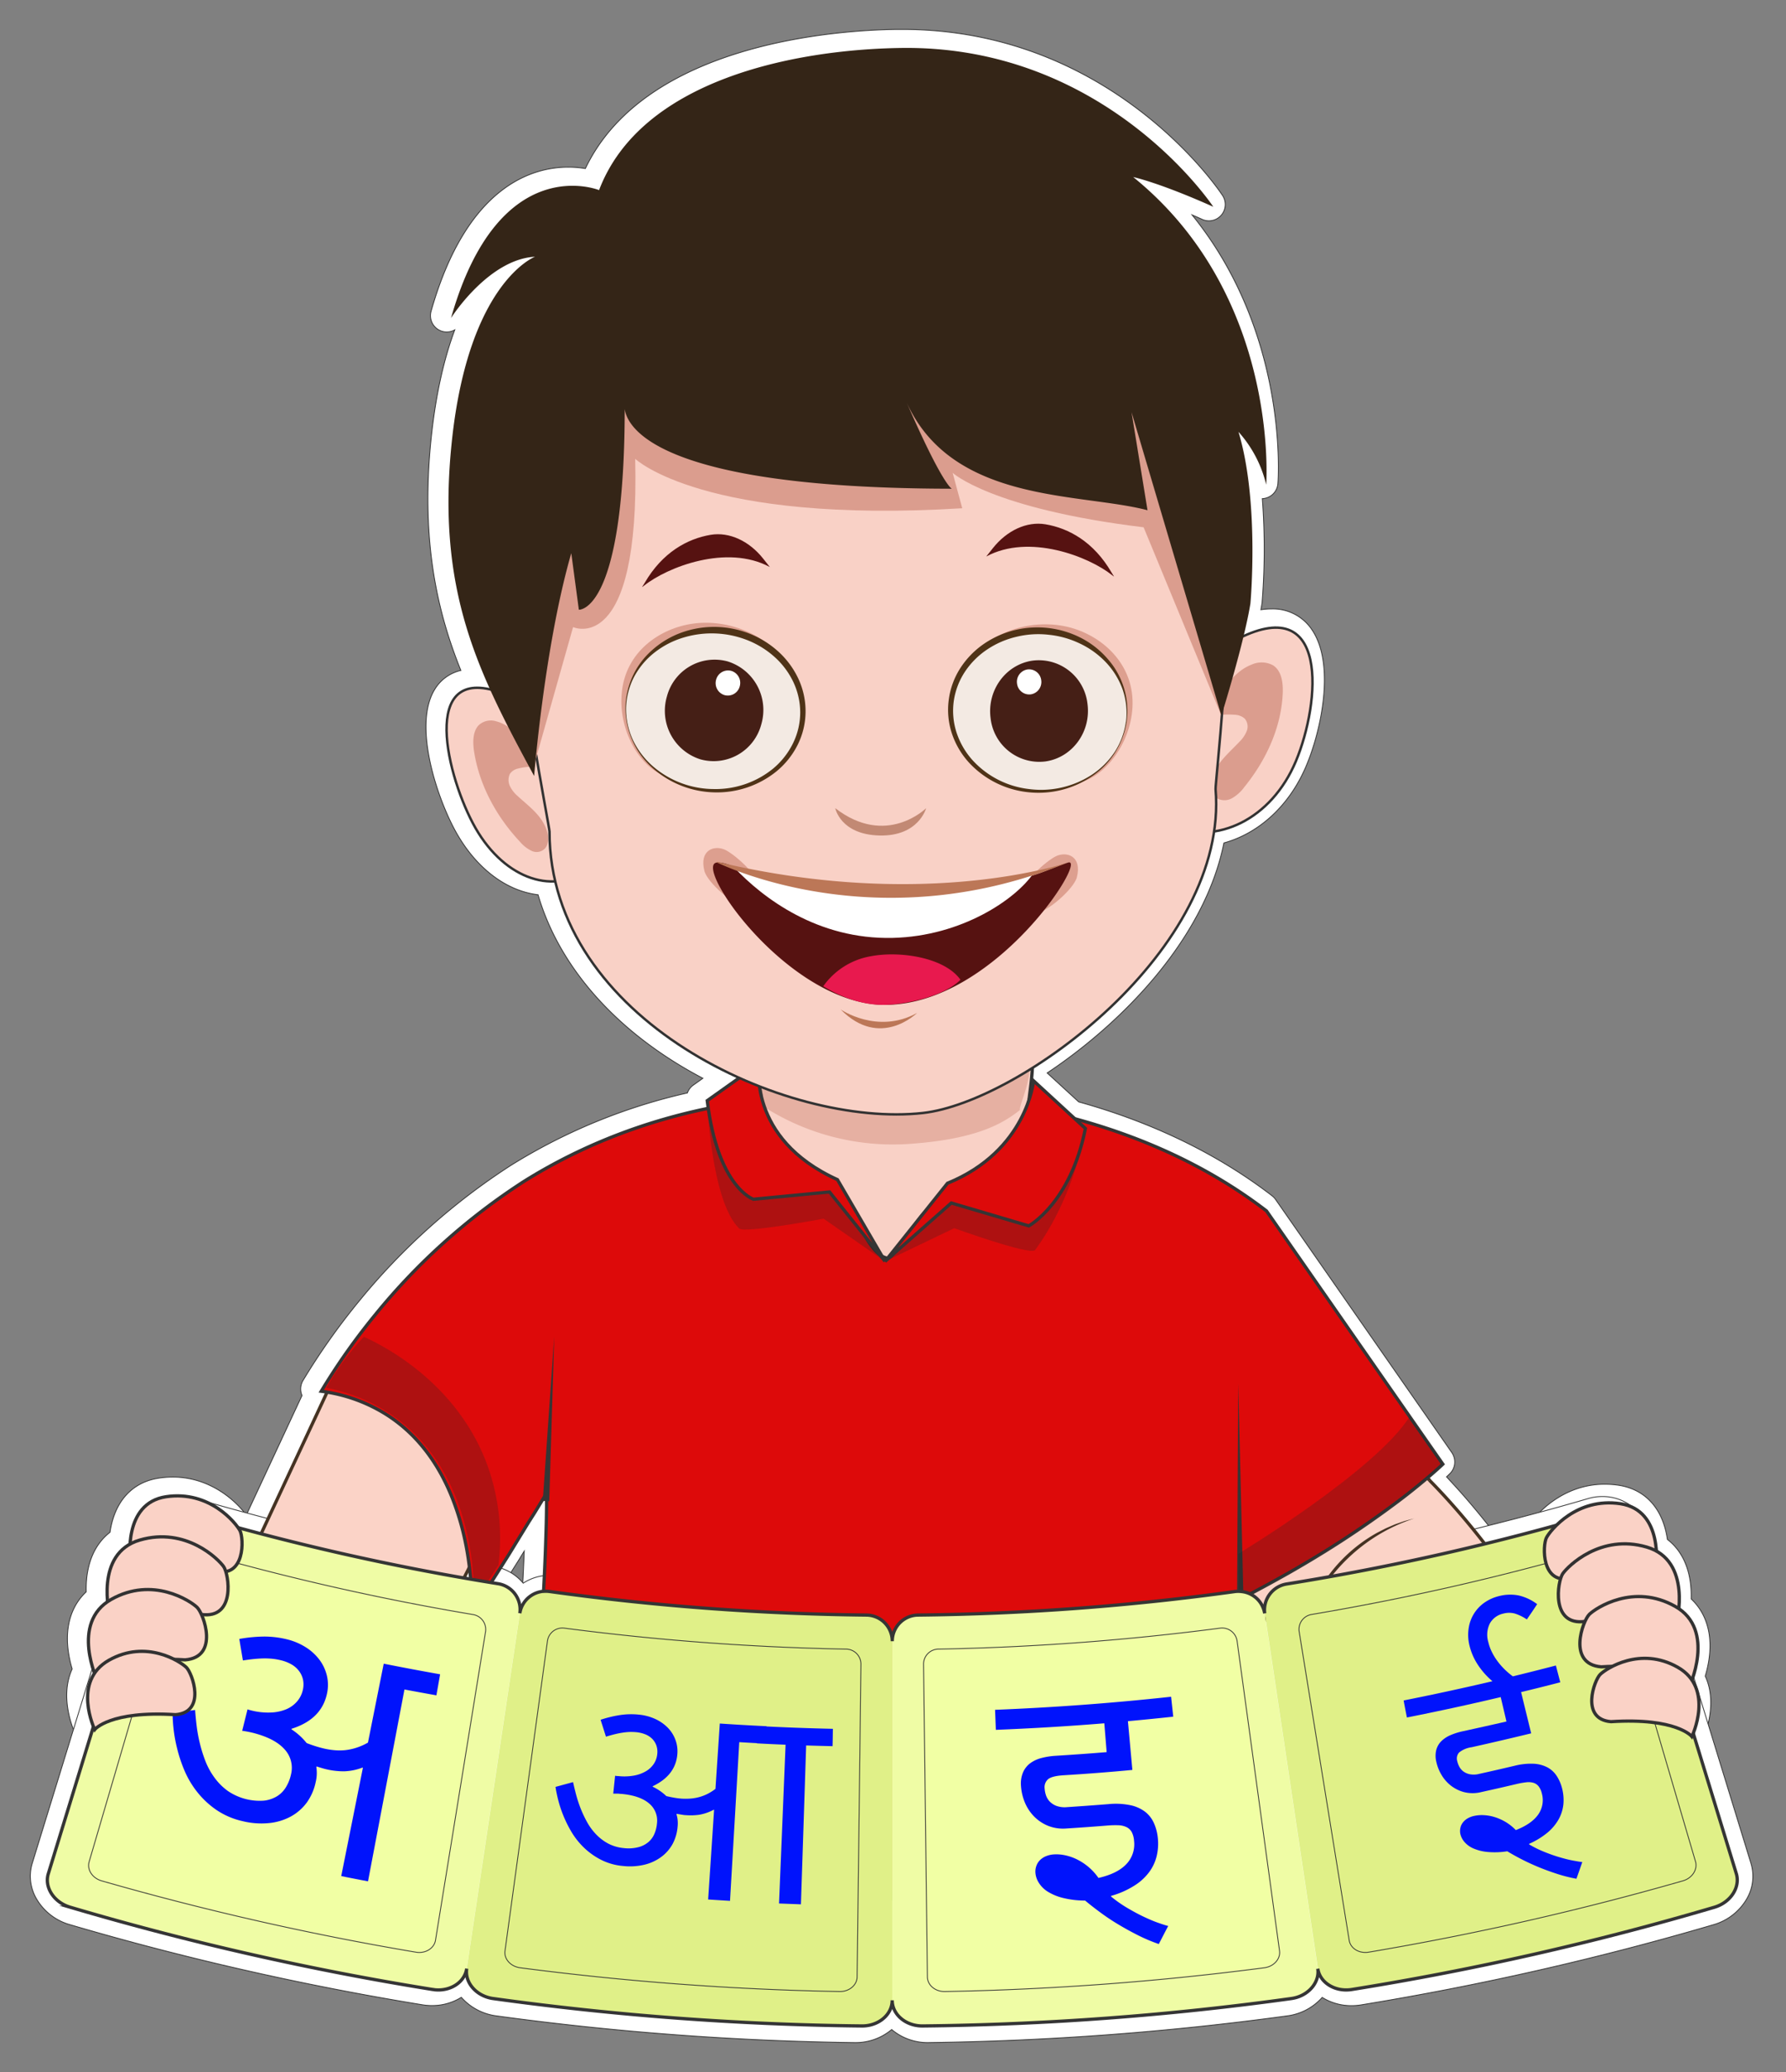 <svg id="Layer_1" data-name="Layer 1" xmlns="http://www.w3.org/2000/svg" width="546.89" height="634.21" viewBox="0 0 546.89 634.21">
  <rect x="0" y="0" width="546.89" height="634.21" fill="#808080" stroke="none"/>
  <defs>
    <style>
      .cls-1 {
        fill: #fff;
      }

      .cls-2, .cls-24, .cls-27 {
        fill: none;
      }

      .cls-10, .cls-2, .cls-26, .cls-8 {
        stroke: #323232;
      }

      .cls-10, .cls-2, .cls-24, .cls-26, .cls-3, .cls-5, .cls-8 {
        stroke-miterlimit: 10;
      }

      .cls-2 {
        stroke-width: 0.25px;
      }

      .cls-3 {
        fill: #fbd3c7;
        stroke: #453323;
      }

      .cls-4 {
        fill: #453323;
      }

      .cls-5 {
        fill: #dd0a0a;
      }

      .cls-24, .cls-5 {
        stroke: #353535;
      }

      .cls-6 {
        fill: #353535;
      }

      .cls-7 {
        fill: #0a2c2d;
        opacity: 0.22;
      }

      .cls-10, .cls-8 {
        fill: #f9d1c6;
      }

      .cls-11, .cls-9 {
        fill: #db9d8e;
      }

      .cls-9 {
        opacity: 0.63;
      }

      .cls-10 {
        stroke-width: 0.75px;
      }

      .cls-12 {
        fill: #342517;
      }

      .cls-13 {
        fill: #561211;
      }

      .cls-14 {
        fill: #c28974;
      }

      .cls-15 {
        fill: #dd9f8f;
      }

      .cls-16 {
        fill: #f3eae3;
      }

      .cls-17 {
        fill: #4f3317;
      }

      .cls-18 {
        fill: #451f16;
      }

      .cls-19 {
        fill: #e8194e;
      }

      .cls-20 {
        fill: #bc7757;
      }

      .cls-21 {
        fill: #effca5;
      }

      .cls-22 {
        fill: #f1ffa4;
      }

      .cls-23 {
        fill: #e0f088;
      }

      .cls-25 {
        fill: #0013fc;
      }

      .cls-26 {
        fill: #fad2c6;
      }

      .cls-28 {
        fill: #fcc7a3;
      }
    </style>
  </defs>
  <g>
    <g>
      <g>
        <g>
          <path class="cls-1" d="M279.78,590.72a12.85,12.85,0,0,1-7.91-2.72,12.85,12.85,0,0,1-7.91,2.72h-96A12.88,12.88,0,0,1,160,588a12.75,12.75,0,0,1-7,2.69h-.35a5,5,0,0,1-3.76-1.7,5,5,0,0,1-1.14-4.28c2.85-14.25,5.31-29.25,7.28-44.58,3.48-27,4.91-50.29,5.49-65.39l-1.75,2.87-6,9.49-5.53,8.74a5,5,0,0,1-8.1.48l-9,17.7a224.56,224.56,0,0,1-14.41,43.75,5,5,0,0,1-4.58,3H51.32A5,5,0,0,1,46.38,555c4.09-26.39,10-48.83,17.63-66.69a4.32,4.32,0,0,1,.26-.68l.54-1.17c.92-2.08,1.87-4.12,2.83-6.05l24.84-53.29a5,5,0,0,1,.3-4.58,203.9,203.9,0,0,1,17.06-24.15,199.35,199.35,0,0,1,46.64-41.73,175.35,175.35,0,0,1,54-22.14,5,5,0,0,1,1.81-2.4l2.94-2.09c-25.85-13.58-43.88-33.6-50.47-56.17-10.1-1.22-19.55-8.6-25.72-20.27-5.71-10.8-12.39-31.87-6-42.46a12.68,12.68,0,0,1,8.08-5.93c-6.91-17.13-12.46-39.13-9.07-71.32,1.46-13.84,4.09-24.59,7.2-32.91a5.13,5.13,0,0,1-2.48.65,4.93,4.93,0,0,1-2-.44A5,5,0,0,1,132,95.26c10.91-38.37,31-44.1,42-44.1a31.58,31.58,0,0,1,5.24.43C197.66,13.09,256.52,9.22,274.62,9l1.68,0C340,9,373,57.75,374.35,59.82a5,5,0,0,1-6.21,7.33c-1.07-.48-2.11-.94-3.11-1.37,29.35,36.18,26.44,80.1,26.28,82.23a5,5,0,0,1-4.55,4.6l-.22,0a207.79,207.79,0,0,1-.07,31.82c0,.11,0,.22-.05.33-.09.59-.2,1.21-.32,1.86a21.25,21.25,0,0,1,3.23-.25,14.35,14.35,0,0,1,12.51,6.54c7,10.54,2.77,30.48-1.78,41.31C395,246.39,385.66,255,374.77,258c-5.9,29.32-31,55-54.12,70.4l9.66,8.86c22.62,6.28,42.54,15.95,59.21,28.74a5.31,5.31,0,0,1,1.06,1.11l43.73,62.77.11.16,10.14,14.55a5.15,5.15,0,0,1,.53,1,5,5,0,0,1-1.15,5.47s-.37.36-1,.95c2,2.16,4.11,4.45,6.18,6.86,13.72,15.87,27.51,36.36,41,60.91l21.75,39.46a5,5,0,0,1-1.53,6.51L490,579.83a5,5,0,0,1-2.86.9h-18a5,5,0,0,1-2.85-.89c-20.16-14-57.45-42.78-81.48-79.55l-1.74-1.54-1.06,86.93a5,5,0,0,1-4.29,4.89,14.14,14.14,0,0,1-2,.15Z"/>
          <path class="cls-2" d="M279.78,590.72a12.85,12.85,0,0,1-7.91-2.72,12.85,12.85,0,0,1-7.91,2.72h-96A12.88,12.88,0,0,1,160,588a12.75,12.75,0,0,1-7,2.69h-.35a5,5,0,0,1-3.76-1.7,5,5,0,0,1-1.14-4.28c2.85-14.25,5.31-29.25,7.28-44.58,3.48-27,4.91-50.29,5.49-65.39l-1.75,2.87-6,9.49-5.53,8.74a5,5,0,0,1-8.1.48l-9,17.7a224.56,224.56,0,0,1-14.41,43.75,5,5,0,0,1-4.58,3H51.32A5,5,0,0,1,46.38,555c4.09-26.39,10-48.83,17.63-66.69a4.32,4.32,0,0,1,.26-.68l.54-1.17c.92-2.08,1.87-4.12,2.83-6.05l24.84-53.29a5,5,0,0,1,.3-4.58,203.9,203.9,0,0,1,17.06-24.15,199.35,199.35,0,0,1,46.64-41.73,175.35,175.35,0,0,1,54-22.14,5,5,0,0,1,1.81-2.4l2.94-2.09c-25.85-13.58-43.88-33.6-50.47-56.17-10.1-1.22-19.55-8.6-25.72-20.27-5.71-10.8-12.39-31.87-6-42.46a12.68,12.68,0,0,1,8.08-5.93c-6.91-17.13-12.46-39.13-9.07-71.32,1.46-13.84,4.09-24.59,7.2-32.91a5.13,5.13,0,0,1-2.48.65,4.93,4.93,0,0,1-2-.44A5,5,0,0,1,132,95.26c10.91-38.37,31-44.1,42-44.1a31.58,31.58,0,0,1,5.24.43C197.66,13.09,256.52,9.22,274.62,9l1.68,0C340,9,373,57.75,374.35,59.82a5,5,0,0,1-6.21,7.33c-1.07-.48-2.11-.94-3.11-1.37,29.35,36.18,26.44,80.1,26.28,82.23a5,5,0,0,1-4.55,4.6l-.22,0a207.79,207.79,0,0,1-.07,31.82c0,.11,0,.22-.05.33-.09.59-.2,1.21-.32,1.86a21.25,21.25,0,0,1,3.23-.25,14.35,14.35,0,0,1,12.51,6.54c7,10.54,2.77,30.48-1.78,41.31C395,246.39,385.66,255,374.77,258c-5.9,29.32-31,55-54.12,70.4l9.66,8.86c22.62,6.28,42.54,15.95,59.21,28.74a5.31,5.31,0,0,1,1.06,1.11l43.73,62.77.11.16,10.14,14.55a5.15,5.15,0,0,1,.53,1,5,5,0,0,1-1.15,5.47s-.37.36-1,.95c2,2.16,4.11,4.45,6.18,6.86,13.72,15.87,27.51,36.36,41,60.91l21.75,39.46a5,5,0,0,1-1.53,6.51L490,579.83a5,5,0,0,1-2.86.9h-18a5,5,0,0,1-2.85-.89c-20.16-14-57.45-42.78-81.48-79.55l-1.74-1.54-1.06,86.93a5,5,0,0,1-4.29,4.89,14.14,14.14,0,0,1-2,.15Z"/>
        </g>
        <g>
          <path class="cls-1" d="M516.07,537.39a4.51,4.51,0,0,1-4.24-2.68c-.67-.66-4.3-3.62-15.21-3.62-1.38,0-2.85,0-4.35.14h-.72c-4.77-.38-8.34-2.94-9.78-7-1.32-3.7-.64-8.23.74-11.69a10.53,10.53,0,0,1-3.42-3.55,14.33,14.33,0,0,1-1.47-9.31,10.45,10.45,0,0,1-4.18-3.37c-2.43-3.29-2.82-7.62-2.48-11.14a11.08,11.08,0,0,1-2.86-3.76c-2.17-4.53-1.89-11-.28-13.92,1.88-3.43,10.23-13.22,23.56-13.22a29.76,29.76,0,0,1,4.19.31c8.29,1.24,13.66,7.23,15,16.59,5,3.86,7.5,10.18,7.29,18.22,5.7,5.37,7.24,13.74,4.3,23.62,4.21,9-.72,19.47-.95,20a3.72,3.72,0,0,1-.21.39c-.23.56-.39.88-.39.88a5.15,5.15,0,0,1-4.39,3.16Zm-4.31-2.85"/>
          <path class="cls-2" d="M516.07,537.39a4.51,4.51,0,0,1-4.24-2.68c-.67-.66-4.3-3.62-15.21-3.62-1.38,0-2.85,0-4.35.14h-.72c-4.77-.38-8.34-2.94-9.78-7-1.32-3.7-.64-8.23.74-11.69a10.53,10.53,0,0,1-3.42-3.55,14.33,14.33,0,0,1-1.47-9.31,10.45,10.45,0,0,1-4.18-3.37c-2.43-3.29-2.82-7.62-2.48-11.14a11.08,11.08,0,0,1-2.86-3.76c-2.17-4.53-1.89-11-.28-13.92,1.88-3.43,10.23-13.22,23.56-13.22a29.76,29.76,0,0,1,4.19.31c8.29,1.24,13.66,7.23,15,16.59,5,3.86,7.5,10.18,7.29,18.22,5.7,5.37,7.24,13.74,4.3,23.62,4.21,9-.72,19.47-.95,20a3.72,3.72,0,0,1-.21.39c-.23.56-.39.88-.39.88a5.15,5.15,0,0,1-4.39,3.16Zm-4.31-2.85"/>
        </g>
        <g>
          <path class="cls-1" d="M28.09,535.26a5.14,5.14,0,0,1-4.39-3.17c0-.08-.18-.38-.39-.88a2.42,2.42,0,0,1-.21-.39c-.23-.48-5.16-10.94-1-20-2.94-9.87-1.4-18.25,4.3-23.61-.21-8.05,2.33-14.37,7.29-18.23,1.35-9.36,6.73-15.35,15-16.58a28.35,28.35,0,0,1,4.19-.32c13.34,0,21.68,9.79,23.56,13.22,1.61,2.95,1.89,9.39-.28,13.92A11.08,11.08,0,0,1,73.36,483c.34,3.52,0,7.85-2.47,11.14a10.55,10.55,0,0,1-4.19,3.37,14.32,14.32,0,0,1-1.47,9.31,10.64,10.64,0,0,1-3.42,3.56c1.38,3.45,2.06,8,.74,11.68-1.44,4.07-5,6.62-9.78,7l-.4,0h-.32c-1.51-.1-3-.15-4.35-.15-10.92,0-14.54,3-15.21,3.63a4.51,4.51,0,0,1-4.25,2.68Z"/>
          <path class="cls-2" d="M28.09,535.26a5.14,5.14,0,0,1-4.39-3.17c0-.08-.18-.38-.39-.88a2.42,2.42,0,0,1-.21-.39c-.23-.48-5.16-10.94-1-20-2.94-9.87-1.4-18.25,4.3-23.61-.21-8.05,2.33-14.37,7.29-18.23,1.35-9.36,6.73-15.35,15-16.58a28.35,28.35,0,0,1,4.19-.32c13.34,0,21.68,9.79,23.56,13.22,1.61,2.95,1.89,9.39-.28,13.92A11.08,11.08,0,0,1,73.36,483c.34,3.52,0,7.85-2.47,11.14a10.55,10.55,0,0,1-4.19,3.37,14.32,14.32,0,0,1-1.47,9.31,10.64,10.64,0,0,1-3.42,3.56c1.38,3.45,2.06,8,.74,11.68-1.44,4.07-5,6.62-9.78,7l-.4,0h-.32c-1.51-.1-3-.15-4.35-.15-10.92,0-14.54,3-15.21,3.63a4.51,4.51,0,0,1-4.25,2.68Z"/>
        </g>
      </g>
      <g>
        <path class="cls-1" d="M284.24,625.18a17.13,17.13,0,0,1-11.2-4,17.13,17.13,0,0,1-11.2,4h-.23A898,898,0,0,1,152,617a17.33,17.33,0,0,1-10.74-5.68,16.84,16.84,0,0,1-9,2.52,18.13,18.13,0,0,1-2.94-.24A895.89,895.89,0,0,1,21.45,589.09,17.27,17.27,0,0,1,11,580.87a13.68,13.68,0,0,1-1.12-10.59L41.27,468.35A14.72,14.72,0,0,1,55.46,458a15.24,15.24,0,0,1,4.29.62,760.43,760.43,0,0,0,91.4,20.78,15,15,0,0,1,9.06,5.16,14.92,14.92,0,0,1,8.12-2.42,15.69,15.69,0,0,1,2,.14,760.91,760.91,0,0,0,93,6.93A14.9,14.9,0,0,1,273,493a14.92,14.92,0,0,1,9.7-3.75,761.21,761.21,0,0,0,93-6.93,15.57,15.57,0,0,1,2.05-.14,14.92,14.92,0,0,1,8.12,2.42,14.94,14.94,0,0,1,9.05-5.16,760.59,760.59,0,0,0,91.41-20.78,15.24,15.24,0,0,1,4.29-.62,14.71,14.71,0,0,1,14.18,10.32l31.36,101.95a13.66,13.66,0,0,1-1.12,10.58,17.26,17.26,0,0,1-10.42,8.22,895.73,895.73,0,0,1-107.81,24.52,18.31,18.31,0,0,1-2.94.24h0a16.89,16.89,0,0,1-9-2.52A17.28,17.28,0,0,1,394.14,617a898.12,898.12,0,0,1-109.66,8.17Z"/>
        <path class="cls-2" d="M284.24,625.18a17.13,17.13,0,0,1-11.2-4,17.13,17.13,0,0,1-11.2,4h-.23A898,898,0,0,1,152,617a17.33,17.33,0,0,1-10.74-5.68,16.84,16.84,0,0,1-9,2.52,18.13,18.13,0,0,1-2.94-.24A895.89,895.89,0,0,1,21.45,589.09,17.27,17.27,0,0,1,11,580.87a13.68,13.68,0,0,1-1.12-10.59L41.27,468.35A14.72,14.72,0,0,1,55.46,458a15.24,15.24,0,0,1,4.29.62,760.43,760.43,0,0,0,91.4,20.78,15,15,0,0,1,9.06,5.16,14.92,14.92,0,0,1,8.12-2.42,15.69,15.69,0,0,1,2,.14,760.91,760.91,0,0,0,93,6.93A14.9,14.9,0,0,1,273,493a14.92,14.92,0,0,1,9.7-3.75,761.21,761.21,0,0,0,93-6.93,15.57,15.57,0,0,1,2.05-.14,14.92,14.92,0,0,1,8.12,2.42,14.94,14.94,0,0,1,9.05-5.16,760.59,760.59,0,0,0,91.41-20.78,15.24,15.24,0,0,1,4.29-.62,14.71,14.71,0,0,1,14.18,10.32l31.36,101.95a13.66,13.66,0,0,1-1.12,10.58,17.26,17.26,0,0,1-10.42,8.22,895.73,895.73,0,0,1-107.81,24.52,18.31,18.31,0,0,1-2.94.24h0a16.89,16.89,0,0,1-9-2.52A17.28,17.28,0,0,1,394.14,617a898.12,898.12,0,0,1-109.66,8.17Z"/>
      </g>
    </g>
    <g>
      <g>
        <path class="cls-3" d="M112.49,556.49H52.67C66.56,466.77,97.09,454,97.09,454s29.56-36.86,32.48,26.8C130.74,506.36,122.64,533.33,112.49,556.49Z"/>
        <polyline class="cls-3" points="70.15 490.46 92.94 441.58 102.66 420.73 165.35 436.4 146.92 473.47 126.75 513"/>
        <path class="cls-4" d="M78.24,499l2.82-.33,2.86-.13,2.85.1,2.85.28a43.67,43.67,0,0,1,20.91,8.8l2.19,1.84,2.07,2,1.9,2.13c.59.75,1.17,1.5,1.74,2.26-.66-.69-1.3-1.38-1.93-2.08l-2-1.95-2.14-1.85-2.24-1.7a50.51,50.51,0,0,0-20.57-8.66A49.87,49.87,0,0,0,78.24,499Z"/>
      </g>
      <g>
        <path class="cls-3" d="M508.81,562.31l-20.28,14.13h-18C453,564.25,414.15,534.9,390,497.7h0q-2.64-4.06-5-8.25a132.87,132.87,0,0,1-10.37-22.77c-22-64.71,22-39.46,22-39.46s13.39.29,35.08,20.06q2.32,2.12,4.78,4.55l.06.07c.41.39.81.79,1.2,1.19q4.3,4.35,8.94,9.71c12,13.88,25.65,33.2,40.39,60.05Z"/>
        <polyline class="cls-3" points="437.75 453.05 395.87 413.15 378.01 396.13 321.53 436.3 354.43 466.11 390.04 497.7"/>
        <path class="cls-4" d="M433,464.77a52.74,52.74,0,0,0-11,5.06,53.73,53.73,0,0,0-17.16,16.7l-1.57,2.58-1.41,2.68-1.27,2.76c-.36.95-.73,1.89-1.11,2.84.28-1,.56-2,.86-2.93l1.07-2.87,1.3-2.78,1.48-2.69a46.91,46.91,0,0,1,17.42-16.95l2.73-1.4,2.82-1.22,2.89-1C431.05,465.28,432,465,433,464.77Z"/>
      </g>
      <path class="cls-5" d="M441.81,448.13s-1.59,1.55-4.77,4.24v0c-2.52,2.12-6,5-10.54,8.33-4.17,3.1-9.18,6.63-15,10.44-5.07,3.3-10.76,6.79-17.09,10.39-3,1.68-6.06,3.39-9.29,5.1l-1.23.66-3.48,1.8-.75.39-.13,10.87v.08l-.07,5.67-1,80.21a8.94,8.94,0,0,1-1.27.1h-96a7.91,7.91,0,0,1-7.91-7.91,7.91,7.91,0,0,1-7.91,7.91h-96a7.91,7.91,0,0,1-7.91-7.91,7.91,7.91,0,0,1-7.34,7.89c3.12-15.56,5.51-30.75,7.34-44.93a736.2,736.2,0,0,0,5.82-75.32c.05-2.06.07-3.8.09-5.18,0-2.57,0-3.93,0-3.93-1.25,2-2.49,4.08-3.74,6.11L161.81,466c-.2.33-.4.66-.61,1l-5.32,8.7c-1.26,2-2.53,4-3.8,6q-3.84,6.07-7.7,12.15a87.51,87.51,0,0,0-.64-14.17c-.31-2.64-.77-5.53-1.42-8.54a80.66,80.66,0,0,0-3-10.44c-3.76-10.49-10.28-21.14-21.52-28.07a48.87,48.87,0,0,0-17.68-6.55c-.57-.1-1.15-.19-1.75-.27a198.61,198.61,0,0,1,16.65-23.55,194.56,194.56,0,0,1,45.41-40.66c31.17-19.48,62.28-24.37,80.38-25.69,0,0,85.66-12.34,147,34.72l43.83,62.92Z"/>
      <polygon class="cls-6" points="166.2 459.39 169.71 409.07 168.19 459.49 166.2 459.39"/>
      <polygon class="cls-6" points="378.79 490.64 379.16 423.39 380.79 490.63 378.79 490.64"/>
      <path class="cls-7" d="M379.61,489.5l-.2,16.62-.17-30.58s42.05-25.42,52.43-42l10.13,14.56S421.07,468.37,379.61,489.5Z"/>
      <path class="cls-7" d="M152.62,479q-3.76,5.84-7.54,11.68c.18-4,1.22-38.66-24.09-56.92a54,54,0,0,0-21.06-9,80.7,80.7,0,0,1,8.49-12.24c1-1.19,2-2.31,3-3.37,5.21,2.37,29.37,14,38.41,41A66,66,0,0,1,152.62,479Z"/>
      <g>
        <g>
          <path class="cls-8" d="M315.15,338.75s-12.27,29.05-31.3,31.9c-1.84.28-10.12,14.71-12.06,14.44-6.17-.85-11.08-16.93-12.6-18.08-17.14-13-25.52-18.11-26.05-28.75-.1-2-.1-3.08-.1-3.08-.26-4.1-8.49-24-3-32.62,4.57-7.19,27.14-.35,27.14-.35l46.21.06c.09,4.21,8.88,6.87,11.72,14.77,2.67,7.41-.59,20.16-.05,21.47A1.65,1.65,0,0,0,315.15,338.75Z"/>
          <path class="cls-9" d="M312.33,339.73c-5.41,4.31-13.59,8.95-33.69,10.37a73.36,73.36,0,0,1-45.5-11.84c-.1-2-.1-3.08-.1-3.08-1.06-1.72-9.42-19.15-3.94-27.77,18.48-7.18,61.17-3.09,61.17-3.09l24.33,17C317.26,328.77,311.79,338.42,312.33,339.73Z"/>
          <path class="cls-7" d="M271,386.08l21.2-10.17s23.44,8.48,24.76,6.69c12.58-17.19,15.4-37.23,15.4-37.23l-45,21Z"/>
          <path class="cls-5" d="M290.12,362.16,271,386.08l20.29-17.88,23.73,7s12.78-6.9,17.34-29.81L316.49,330.8S314.5,352.25,290.12,362.16Z"/>
          <path class="cls-7" d="M271,386.08,252.19,373s-24.27,4.55-25.86,3c-8.63-8.44-9.79-39.07-9.79-39.07L256.61,363Z"/>
          <path class="cls-5" d="M256.43,361.05l14.57,25-17-21.23-23.3,2.23s-10.92-3.57-14.14-30.17l15.93-11.32S228.54,348.39,256.43,361.05Z"/>
        </g>
        <g>
          <path class="cls-10" d="M396.8,233c-7.47,17.78-24.27,25.76-38.4,19.82S349,237,356.45,219.2s7.94-15.8,21.44-23.06C407.45,180.22,404.27,215.23,396.8,233Z"/>
          <path class="cls-11" d="M383.37,203.37a7.33,7.33,0,0,1,6.51.3c2.53,1.68,3,5.16,2.92,8.18-.36,10.63-5.07,20.8-11.78,29.05a12,12,0,0,1-3.82,3.44,4.68,4.68,0,0,1-4.91-.23c-1.52-1.21-1.77-3.46-1.36-5.35,1.05-4.82,5.24-8.16,8.62-11.75a9.45,9.45,0,0,0,2.23-3.31,3.72,3.72,0,0,0-.65-3.77,4.89,4.89,0,0,0-2.88-1.15,26.76,26.76,0,0,0-6.39.26c-1.07-3.13,1.41-6.26,3.13-8.58C377.19,207.49,379.84,204.69,383.37,203.37Z"/>
        </g>
        <g>
          <path class="cls-10" d="M144.81,252c8.76,16.56,24,22.13,35.08,14.29s5.74-17-3-33.55-8.87-14.53-21.25-19.85C128.52,201.21,136.05,235.41,144.81,252Z"/>
          <path class="cls-11" d="M152,220.79a5.44,5.44,0,0,0-5.44,1.2c-1.9,2-1.83,5.51-1.32,8.49C147,241,152.4,250.36,159.19,257.6a10.72,10.72,0,0,0,3.7,2.87,3.53,3.53,0,0,0,4.1-.91c1.11-1.4,1-3.66.4-5.48-1.55-4.62-5.55-7.35-8.88-10.44a9.37,9.37,0,0,1-2.35-3,4.31,4.31,0,0,1,0-3.82,4,4,0,0,1,2.27-1.54,19.47,19.47,0,0,1,5.42-.63c.46-3.24-2.06-6-3.84-8.05C157.78,224,155.17,221.6,152,220.79Z"/>
        </g>
        <g>
          <path class="cls-10" d="M376.17,164.22C373.61,100,336.44,60,263.67,64.61,193,69.09,154.31,108.3,156.87,172.49c1.18,29.68,11.38,80.44,11.39,82,0,57.76,72.59,90.81,114.36,86.16,29.67-3.31,93.67-50,89.6-99.11C372.09,240,377.35,193.9,376.17,164.22Z"/>
          <path class="cls-11" d="M194.5,140.43s20.85,20,100.15,15.13l-2.94-10.84s11.82,11,58.48,16.67L374,219.06l-14-118.56L191.69,96.27l-23.85,28.54,3.46,32.73s-11.5,52.78-7.27,74.89l11.45-40.49S196,201.33,194.5,140.43Z"/>
        </g>
        <path class="cls-12" d="M191.29,123.39s-6.42,26.08,100.15,26.19c0,0-2.83-1.15-13.77-26.3,14.12,30.95,53.08,27.45,73.71,32.89l-4.89-30L374,219.06s6.93-22.18,8.89-34.36c0,0,2.84-31.09-3.66-52.53a37.1,37.1,0,0,1,8.49,16.17S392.05,90.62,347,54.19c0,0,7.75,1.61,24.52,9.1,0,0-32.68-49.47-95.49-48.61-32.86.45-79.75,9.77-92.59,43.51,0,0-30.65-12.48-45.33,39.15,0,0,11.4-18,25.72-18.76,0,0-20.33,7.62-25.48,56.54-4.86,46.21,8.35,71.13,25.21,102.39,0,0,3.15-39.74,11.37-68.19l2.32,17.3S191.48,187.72,191.29,123.39Z"/>
        <g>
          <path class="cls-13" d="M235.73,173.55l-2.08-2.62c-4.24-5.33-10.3-8.2-16.05-7.24-7.13,1.21-14.77,5.37-20.2,14.72-.69,1.19-1.21,1.66-.18.84C204.35,173.56,222.57,166.45,235.73,173.55Z"/>
          <path class="cls-14" d="M255.77,247.36s1.53,8.07,13.54,8.36,14.28-8.36,14.28-8.36S271.41,259.46,255.77,247.36Z"/>
          <path class="cls-13" d="M302,170.33l2.08-2.62c4.25-5.33,10.31-8.2,16.05-7.24,7.13,1.2,14.78,5.37,20.21,14.72.68,1.19,1.21,1.66.18.84C333.37,170.33,315.15,163.22,302,170.33Z"/>
          <g>
            <path class="cls-15" d="M203.15,237.31c-6.73-4.54-10.6-12.9-10.58-20.37.05-12.93,11.2-23.82,25.63-23.54,7,.13,15.18,1.94,24.29,12.52-6.3-12-19.74-16.46-30.12-15.07s-21,8.74-22,21.49C189.4,223.39,195.67,234.4,203.15,237.31Z"/>
            <path class="cls-15" d="M330.67,239.47c7.26-3.56,12.24-11.31,13.25-18.7,1.75-12.82-7.73-25.15-22-26.88-6.95-.84-15.24-.18-25.68,9,7.87-11,21.74-13.56,31.77-10.74s19.47,11.56,18.76,24.34C346.15,227.59,338.45,237.62,330.67,239.47Z"/>
            <g>
              <g>
                <path class="cls-16" d="M344.87,220.88C343,234.33,329.55,243.77,314.74,242s-25.32-14.16-23.49-27.61,15.32-22.89,30.12-21.09S346.7,207.43,344.87,220.88Z"/>
                <path class="cls-17" d="M345,220.9a24.58,24.58,0,0,1-10.61,16.69,29.12,29.12,0,0,1-19.49,4.89,28.76,28.76,0,0,1-18.12-9,24.9,24.9,0,0,1-5.27-8.89,22.94,22.94,0,0,1-1-10.34,23.51,23.51,0,0,1,3.57-9.79,26.33,26.33,0,0,1,7.3-7.46,28.81,28.81,0,0,1,9.56-4.19,29.26,29.26,0,0,1,20.33,2.57,27.2,27.2,0,0,1,8.06,6.46A24.08,24.08,0,0,1,345,220.9Zm-.2,0a22.1,22.1,0,0,0-1.06-9.92,23.66,23.66,0,0,0-5.23-8.4,26.67,26.67,0,0,0-8-5.69,28.51,28.51,0,0,0-9.4-2.61,28.12,28.12,0,0,0-9.72.59,27.17,27.17,0,0,0-8.93,3.8,24.42,24.42,0,0,0-6.9,6.8,22,22,0,0,0-3.49,9,21.56,21.56,0,0,0,.81,9.67,23.79,23.79,0,0,0,4.87,8.47A27.64,27.64,0,0,0,315,241.49a28.47,28.47,0,0,0,19.14-4.24,24.93,24.93,0,0,0,7.13-7A22.64,22.64,0,0,0,344.77,220.87Z"/>
              </g>
              <g>
                <path class="cls-18" d="M333,215.44c1.13,8.51-4.6,16.39-12.79,17.6a15,15,0,0,1-16.88-13.22c-1.13-8.51,4.59-16.4,12.79-17.61A15,15,0,0,1,333,215.44Z"/>
                <path class="cls-1" d="M318.83,208.17a3.82,3.82,0,0,1-3.18,4.35,3.76,3.76,0,0,1-4.22-3.28,3.82,3.82,0,0,1,3.18-4.34A3.75,3.75,0,0,1,318.83,208.17Z"/>
              </g>
              <g>
                <g>
                  <path class="cls-16" d="M191.61,216.93c-.05,13.57,12,24.8,27,25.08s27.18-10.49,27.23-24.07-12.05-24.8-27-25.08S191.67,203.35,191.61,216.93Z"/>
                  <path class="cls-17" d="M191.71,216.93a22.66,22.66,0,0,0,2.2,9.78,25,25,0,0,0,6.13,7.93,28.69,28.69,0,0,0,18.43,6.86,27.87,27.87,0,0,0,18.39-6.36,23.64,23.64,0,0,0,6-7.72,21.48,21.48,0,0,0,2.17-9.48,22,22,0,0,0-2.22-9.44,24.35,24.35,0,0,0-5.93-7.69,27.52,27.52,0,0,0-8.35-5,29.85,29.85,0,0,0-19.28-.66,26.69,26.69,0,0,0-8.75,4.51,23.53,23.53,0,0,0-6.38,7.59A22,22,0,0,0,191.71,216.93Zm-.2,0a24.06,24.06,0,0,1,8.35-18.1,27.53,27.53,0,0,1,8.91-5.25,29.54,29.54,0,0,1,20.55.29,28.88,28.88,0,0,1,8.92,5.47,26.3,26.3,0,0,1,6.23,8.4,23.6,23.6,0,0,1,2.2,10.22,23,23,0,0,1-2.47,10.11,25,25,0,0,1-6.5,8.07,29,29,0,0,1-19.26,6.37A29.42,29.42,0,0,1,199.76,235,24.6,24.6,0,0,1,191.51,216.92Z"/>
                </g>
                <g>
                  <path class="cls-18" d="M204.21,213.19a15.56,15.56,0,0,0,10.27,19.22,15.08,15.08,0,0,0,18.64-10.74,15.56,15.56,0,0,0-10.27-19.22A15.09,15.09,0,0,0,204.21,213.19Z"/>
                  <path class="cls-1" d="M219.29,208a3.83,3.83,0,0,0,2.56,4.75,3.78,3.78,0,0,0,4.66-2.66,3.84,3.84,0,0,0-2.56-4.75A3.79,3.79,0,0,0,219.29,208Z"/>
                </g>
              </g>
            </g>
          </g>
          <g>
            <path class="cls-15" d="M232.45,271.69c0,3.54-.39,5.85-3.93,5.85s-12-7.51-12.83-11c-1.63-6.41,3.05-8,6.41-6.41C225.29,261.72,232.45,268.14,232.45,271.69Z"/>
            <path class="cls-15" d="M313,273.62c0,3.54.38,5.86,3.92,5.86s12-7.52,12.83-11c1.63-6.42-3.05-8-6.41-6.42C320.14,263.65,313,270.08,313,273.62Z"/>
            <g>
              <g>
                <path class="cls-13" d="M271,307.56c33.87,0,62.48-45.67,56-43.54-10,3.27-9.11,5.54-35.89,7-5.26.28-16.19.67-24.25.33a266,266,0,0,1-35.54-4c-4.9-.94-8.92-3.65-11.8-3.35C212,264.72,241.34,307.56,271,307.56Z"/>
                <path class="cls-19" d="M271,307.56c-6.82.16-13.39-2.34-18.91-5.7a22.49,22.49,0,0,1,14.54-9.18c8.89-1.7,22.61.33,27.47,7.19C289.05,305,277.22,307.41,271,307.56Z"/>
                <path class="cls-1" d="M224.8,265.51c38,11.28,68,7.85,91.64,1.78-5.34,7.87-21.86,19.26-43.07,19.77C250.4,287.61,233.66,274.9,224.8,265.51Z"/>
              </g>
              <path class="cls-20" d="M219.65,263.79a.11.11,0,0,0-.08.21c6.89,3.22,52.33,22.58,107.36,0C326.93,264,283.64,279,219.65,263.79Z"/>
              <path class="cls-20" d="M257.39,308.94s11.28,7.81,23.43,1.09C280.82,310,269.54,321.31,257.39,308.94Z"/>
            </g>
          </g>
        </g>
      </g>
      <g>
        <g>
          <path class="cls-21" d="M159.17,493.86Q151,548.19,142.92,602.53c-.61,4.14-4.91,7-9.74,6.48-.23,0-.45,0-.67-.09a887.78,887.78,0,0,1-111-25.18c-5-1.48-8-6.11-6.7-10.28q16.11-52.51,32.24-105a8.08,8.08,0,0,1,10.07-5.23,761.85,761.85,0,0,0,95.3,21.62,8.07,8.07,0,0,1,6.83,7.44A7.38,7.38,0,0,1,159.17,493.86Z"/>
          <g>
            <path class="cls-22" d="M127.35,597.5a878.48,878.48,0,0,1-96.22-21.83c-2.83-.81-4.55-3.43-3.84-5.83l27-91.9a4.65,4.65,0,0,1,5.78-3,770.39,770.39,0,0,0,84.74,19.22,4.62,4.62,0,0,1,3.87,5.23q-7.66,47.28-15.34,94.54C132.9,596.36,130.23,598,127.35,597.5Z"/>
            <path class="cls-2" d="M127.35,597.5a878.48,878.48,0,0,1-96.22-21.83c-2.83-.81-4.55-3.43-3.84-5.83l27-91.9a4.65,4.65,0,0,1,5.78-3,770.39,770.39,0,0,0,84.74,19.22,4.62,4.62,0,0,1,3.87,5.23q-7.66,47.28-15.34,94.54C132.9,596.36,130.23,598,127.35,597.5Z"/>
          </g>
          <path class="cls-21" d="M387.27,493.86q8.13,54.33,16.25,108.67c.59,3.89-2.29,7.63-6.61,8.85a11.4,11.4,0,0,1-1.48.31,887.55,887.55,0,0,1-112.88,8.39c-5.16.06-9.35-3.49-9.34-7.85q0-54.94,0-109.89a8,8,0,0,1,8-8,763.9,763.9,0,0,0,96.92-7.2,7.82,7.82,0,0,1,2,0A8,8,0,0,1,387.27,493.86Z"/>
          <g>
            <path class="cls-22" d="M387.17,602.27a878.77,878.77,0,0,1-97.86,7.28c-2.91.05-5.3-1.95-5.33-4.45q-.59-47.88-1.18-95.77a4.6,4.6,0,0,1,4.59-4.59,775,775,0,0,0,86.18-6.41,4.63,4.63,0,0,1,5.23,3.87l13,94.89C392.14,599.56,390.07,601.89,387.17,602.27Z"/>
            <path class="cls-2" d="M387.17,602.27a878.77,878.77,0,0,1-97.86,7.28c-2.91.05-5.3-1.95-5.33-4.45q-.59-47.88-1.18-95.77a4.6,4.6,0,0,1,4.59-4.59,775,775,0,0,0,86.18-6.41,4.63,4.63,0,0,1,5.23,3.87l13,94.89C392.14,599.56,390.07,601.89,387.17,602.27Z"/>
          </g>
          <path class="cls-23" d="M273.22,502.34q0,54.95,0,109.89c0,4.36-4.16,7.91-9.32,7.85A887.86,887.86,0,0,1,151,611.69c-5.11-.71-8.73-4.84-8.07-9.16q8.13-54.33,16.25-108.67a7.73,7.73,0,0,1,.83-2.51,7.91,7.91,0,0,1,2.19-2.58,8,8,0,0,1,4.05-1.62l.18,0a8.94,8.94,0,0,1,1.86.05,762.23,762.23,0,0,0,96.93,7.21A8,8,0,0,1,273.22,502.34Z"/>
          <g>
            <path class="cls-23" d="M257.13,609.55a878.77,878.77,0,0,1-97.86-7.28c-2.9-.38-5-2.71-4.63-5.18q6.5-47.45,13-94.89a4.62,4.62,0,0,1,5.23-3.87,774.84,774.84,0,0,0,86.18,6.41,4.59,4.59,0,0,1,4.58,4.59q-.58,47.9-1.18,95.77C262.43,607.6,260,609.6,257.13,609.55Z"/>
            <path class="cls-2" d="M257.13,609.55a878.77,878.77,0,0,1-97.86-7.28c-2.9-.38-5-2.71-4.63-5.18q6.5-47.45,13-94.89a4.62,4.62,0,0,1,5.23-3.87,774.84,774.84,0,0,0,86.18,6.41,4.59,4.59,0,0,1,4.58,4.59q-.58,47.9-1.18,95.77C262.43,607.6,260,609.6,257.13,609.55Z"/>
          </g>
          <path class="cls-23" d="M524.91,583.75A888.61,888.61,0,0,1,414,608.92c-5.13.82-9.8-2.07-10.44-6.41q-8.13-54.32-16.25-108.63a8.07,8.07,0,0,1,6.78-9.08,763,763,0,0,0,95.26-21.61,8.11,8.11,0,0,1,10.1,5.24l32.22,105C532.93,577.63,529.93,582.27,524.91,583.75Z"/>
          <g>
            <path class="cls-23" d="M515.31,575.67a879,879,0,0,1-96.22,21.83c-2.89.48-5.55-1.14-5.95-3.61l-15.33-94.54a4.61,4.61,0,0,1,3.87-5.22,772.57,772.57,0,0,0,84.73-19.23,4.64,4.64,0,0,1,5.78,3q13.49,45.94,27,91.9C519.86,572.24,518.14,574.86,515.31,575.67Z"/>
            <path class="cls-2" d="M515.31,575.67a879,879,0,0,1-96.22,21.83c-2.89.48-5.55-1.14-5.95-3.61l-15.33-94.54a4.61,4.61,0,0,1,3.87-5.22,772.57,772.57,0,0,0,84.73-19.23,4.64,4.64,0,0,1,5.78,3q13.49,45.94,27,91.9C519.86,572.24,518.14,574.86,515.31,575.67Z"/>
          </g>
        </g>
        <path class="cls-24" d="M489.31,463.19a763,763,0,0,1-95.26,21.61,8.07,8.07,0,0,0-6.79,9,8,8,0,0,0-7.12-6.68,7.82,7.82,0,0,0-2,0,763.9,763.9,0,0,1-96.92,7.2,8,8,0,0,0-8,8,8,8,0,0,0-8-8,762.23,762.23,0,0,1-96.93-7.21,8.94,8.94,0,0,0-1.86-.05l-.18,0a8,8,0,0,0-4.05,1.62,7.91,7.91,0,0,0-2.19,2.58,7.73,7.73,0,0,0-.83,2.51,8,8,0,0,0-6.76-9.06,761.85,761.85,0,0,1-95.3-21.62A8.08,8.08,0,0,0,47,468.41Q30.92,520.94,14.8,573.46c-1.29,4.17,1.7,8.8,6.7,10.28a887.78,887.78,0,0,0,111,25.18c.22,0,.44.07.67.09,4.83.48,9.13-2.34,9.74-6.48-.66,4.32,3,8.45,8.07,9.16a887.86,887.86,0,0,0,112.9,8.39c5.16.06,9.33-3.49,9.32-7.85,0,4.36,4.18,7.91,9.34,7.85a887.55,887.55,0,0,0,112.88-8.39,11.4,11.4,0,0,0,1.48-.31c4.31-1.22,7.19-5,6.62-8.82.66,4.3,5.32,7.18,10.43,6.36a888.61,888.61,0,0,0,111-25.17c5-1.48,8-6.12,6.72-10.31l-32.22-105A8.11,8.11,0,0,0,489.31,463.19Z"/>
        <path class="cls-25" d="M59.74,523.37c.11,1.47.26,3.08.47,4.84a46,46,0,0,0,1,5.42,42.53,42.53,0,0,0,1.73,5.49,22,22,0,0,0,2.77,5,18.39,18.39,0,0,0,4,4,17.36,17.36,0,0,0,11.12,3,9.81,9.81,0,0,0,4.07-1.39,8.32,8.32,0,0,0,2.7-2.8,12.53,12.53,0,0,0,1.49-3.77,8.33,8.33,0,0,0-2-7.8c-2-2.22-5.2-3.86-9.66-5-.54-.13-1.08-.25-1.62-.35s-1.1-.19-1.65-.27c.55-2.19,1.09-4.38,1.64-6.56a5.62,5.62,0,0,0,.67.21l.35.09a20.76,20.76,0,0,0,6.05.67,13.69,13.69,0,0,0,4.79-1,9,9,0,0,0,3.33-2.42,8.07,8.07,0,0,0,1.73-3.44,7.37,7.37,0,0,0,.06-3.23,6.87,6.87,0,0,0-1.25-2.66,7.6,7.6,0,0,0-2.31-2,12.34,12.34,0,0,0-3.22-1.25,20,20,0,0,0-2.43-.43,22.94,22.94,0,0,0-2.56-.13c-.92,0-1.9.06-3,.16s-2.26.26-3.63.46c-.37-2.19-.74-4.39-1.1-6.58a45.52,45.52,0,0,1,7.5-.73,29,29,0,0,1,6.93.81,19.34,19.34,0,0,1,5.88,2.44,15.69,15.69,0,0,1,4.24,3.87,13.21,13.21,0,0,1,2.28,4.91,12.35,12.35,0,0,1,0,5.51c-1.13,5.18-4.72,8.78-10.85,10.69l0,.17a19.48,19.48,0,0,1,4.64,4.2c.89.35,1.83.68,2.85,1s2,.57,2.81.75a23.72,23.72,0,0,0,2.85.43,16.7,16.7,0,0,0,3.16,0,17.33,17.33,0,0,0,3.43-.71,18.85,18.85,0,0,0,3.67-1.61l4.83-24.16q8.63,1.72,17.27,3.25l-1.14,6.44q-4.89-.87-9.78-1.79l-11.16,58.72q-4.11-.78-8.2-1.6l6.63-33.14L111,541a17.22,17.22,0,0,1-5.58,1.14,23.63,23.63,0,0,1-5.06-.52c-.55-.12-1.1-.26-1.67-.43s-1.15-.34-1.74-.54l-.09.17a11.58,11.58,0,0,1-.18,4.56A16.48,16.48,0,0,1,94,551.62,14.94,14.94,0,0,1,89,556a17.55,17.55,0,0,1-6.75,2,24,24,0,0,1-8.16-.65,23.21,23.21,0,0,1-8-3.51,27,27,0,0,1-5.77-5.45,28.45,28.45,0,0,1-3.85-6.52,43.71,43.71,0,0,1-2.24-6.75A44.47,44.47,0,0,1,53.13,529a45.63,45.63,0,0,1-.27-4.71Z"/>
        <path class="cls-25" d="M175.48,545.45q.38,1.75.93,3.84a38.31,38.31,0,0,0,1.4,4.25,35.33,35.33,0,0,0,2,4.22,17.89,17.89,0,0,0,2.77,3.73,14.8,14.8,0,0,0,3.68,2.78,12.8,12.8,0,0,0,4.72,1.37,12.2,12.2,0,0,0,4.47-.27,7.76,7.76,0,0,0,3.1-1.57,6.77,6.77,0,0,0,1.85-2.56,10.36,10.36,0,0,0,.78-3.2,6.79,6.79,0,0,0-2.43-6.07c-1.83-1.57-4.59-2.53-8.28-2.9-.45,0-.89-.08-1.34-.1l-1.35,0,.57-5.47a4.73,4.73,0,0,0,.57.09l.29,0a16.87,16.87,0,0,0,4.92-.14,11.1,11.1,0,0,0,3.73-1.37,7.35,7.35,0,0,0,2.41-2.32,6.54,6.54,0,0,0,1-3,5.78,5.78,0,0,0-.31-2.6,5.56,5.56,0,0,0-1.29-2,6.31,6.31,0,0,0-2.09-1.34,9.93,9.93,0,0,0-2.73-.65,17.17,17.17,0,0,0-2-.07,19.9,19.9,0,0,0-2.07.19c-.74.11-1.52.26-2.36.46s-1.79.47-2.87.79c-.55-1.73-1.09-3.45-1.64-5.17a36,36,0,0,1,6-1.45,22.88,22.88,0,0,1,5.67-.13,15.53,15.53,0,0,1,5,1.31,12.79,12.79,0,0,1,3.85,2.65,10.43,10.43,0,0,1,2.37,3.7,10.06,10.06,0,0,1,.61,4.45c-.35,4.3-2.85,7.59-7.55,9.81,0,0,0,.1,0,.15a15.69,15.69,0,0,1,4.18,2.87c.74.18,1.54.34,2.39.49s1.62.24,2.33.29a20,20,0,0,0,2.34,0,14.4,14.4,0,0,0,2.53-.36,13.8,13.8,0,0,0,2.68-.93,15.23,15.23,0,0,0,2.77-1.7q.67-10,1.33-20,7.16.48,14.31.82c-.09,1.77-.17,3.54-.26,5.32q-4-.19-8.09-.44-1.41,24.29-2.83,48.57-3.36-.2-6.7-.42.92-13.73,1.82-27.45l-.16,0a14.05,14.05,0,0,1-4.35,1.51,18.73,18.73,0,0,1-4.11.13c-.45,0-.91-.09-1.38-.16l-1.46-.25-.05.15a9.43,9.43,0,0,1,.35,3.69,13.66,13.66,0,0,1-1.51,5.33,12.29,12.29,0,0,1-3.47,4,14.27,14.27,0,0,1-5.16,2.4,19.27,19.27,0,0,1-6.57.4,18.36,18.36,0,0,1-6.79-1.92,21.76,21.76,0,0,1-5.21-3.72,23.15,23.15,0,0,1-3.8-4.79,37.07,37.07,0,0,1-2.56-5.18,36.51,36.51,0,0,1-1.57-4.84c-.37-1.52-.62-2.77-.76-3.76Zm79.46-11q-4-.09-8.09-.22-.79,24.31-1.6,48.62l-6.7-.25,2-48.6q-4.4-.18-8.79-.41c.1-1.77.19-3.54.28-5.31q11.52.6,23,.86C255,530.89,255,532.66,254.94,534.43Z"/>
        <path class="cls-25" d="M468.23,564.34a1,1,0,0,0,0,.17,33.7,33.7,0,0,0,4.67,2.3c1.61.65,3.14,1.19,4.61,1.62s2.81.78,4,1,2.22.41,3,.49c-.59,1.7-1.18,3.41-1.79,5.11A46.84,46.84,0,0,1,477,573.6c-1.95-.63-3.85-1.31-5.7-2.07s-3.6-1.56-5.26-2.41-3.16-1.69-4.5-2.5a24.42,24.42,0,0,1-6.11.2,14,14,0,0,1-4.33-1.1,7.48,7.48,0,0,1-2.71-2,5.69,5.69,0,0,1-1.22-2.41,4.4,4.4,0,0,1,0-1.77,3.91,3.91,0,0,1,.7-1.62,4.91,4.91,0,0,1,1.43-1.31,6.78,6.78,0,0,1,2.17-.83,10.94,10.94,0,0,1,3-.21,13.39,13.39,0,0,1,3.29.61,15.58,15.58,0,0,1,3.31,1.49,15.17,15.17,0,0,1,3.09,2.47c3.22-1.26,5.5-2.85,6.84-4.75a7.63,7.63,0,0,0,1.13-6.47,5.58,5.58,0,0,0-1-2.19,3.2,3.2,0,0,0-1.58-1.07,5.46,5.46,0,0,0-2.22-.15,23.77,23.77,0,0,0-2.93.52q-5.41,1.28-10.83,2.47a10.88,10.88,0,0,1-5.3,0,11.21,11.21,0,0,1-4.12-2.08,11.75,11.75,0,0,1-2.85-3.36,13.35,13.35,0,0,1-1.49-3.85,7.57,7.57,0,0,1,0-3.65,5.92,5.92,0,0,1,1.55-2.65,9,9,0,0,1,2.78-1.83,20,20,0,0,1,3.72-1.18q6.74-1.47,13.43-3-.87-3.74-1.76-7.47-14.32,3.39-28.72,6.24c-.35-1.74-.69-3.47-1-5.21q23.43-4.65,46.62-10.7c.44,1.71.89,3.43,1.34,5.14q-6,1.56-12,3l3.09,12.62q-9.11,2.22-18.23,4.25a7.82,7.82,0,0,0-3.84,1.61,2.76,2.76,0,0,0-.57,2.64,7,7,0,0,0,.59,1.63,4.42,4.42,0,0,0,1.22,1.48,4.89,4.89,0,0,0,2,.9,6.43,6.43,0,0,0,2.87-.09q5.48-1.21,10.92-2.5a20,20,0,0,1,5.85-.61,10.16,10.16,0,0,1,4.22,1.14,7.85,7.85,0,0,1,2.82,2.64,12.61,12.61,0,0,1,1.63,3.81,14.19,14.19,0,0,1,.38,4.86,12,12,0,0,1-1.45,4.56,14.8,14.8,0,0,1-3.43,4.08A24,24,0,0,1,468.23,564.34Zm-.7-68.68a13.79,13.79,0,0,0-3.67-1.8,6.72,6.72,0,0,0-3.48,0,6.21,6.21,0,0,0-4.16,3,7.73,7.73,0,0,0-.49,5.71,14.37,14.37,0,0,0,1,2.86,18.31,18.31,0,0,0,1.7,2.85,21.4,21.4,0,0,0,2.32,2.68,21.85,21.85,0,0,0,2.85,2.37l-6.28,1.5a23.22,23.22,0,0,1-4.83-5.36,18.61,18.61,0,0,1-2.54-5.9,13.5,13.5,0,0,1-.2-5.41,11.54,11.54,0,0,1,4.91-7.72,13.12,13.12,0,0,1,4.33-1.92,13.64,13.64,0,0,1,6-.21,15,15,0,0,1,5.7,2.67C469.67,492.55,468.61,494.1,467.53,495.66Z"/>
        <path class="cls-25" d="M340.23,580.27c0,.07,0,.14,0,.21a39.16,39.16,0,0,0,4.89,3.44c1.7,1,3.34,1.9,4.92,2.65s3,1.37,4.38,1.86,2.44.84,3.3,1.06c-1,1.84-1.92,3.69-2.89,5.52a52.7,52.7,0,0,1-6.29-2.65q-3.14-1.58-6.08-3.34c-2-1.19-3.81-2.41-5.53-3.68s-3.28-2.48-4.66-3.64a27.75,27.75,0,0,1-6.93-.84,16,16,0,0,1-4.69-2A8.57,8.57,0,0,1,318,576.1a6.46,6.46,0,0,1-.95-3,5.11,5.11,0,0,1,.29-2,4.7,4.7,0,0,1,1.07-1.73,5.6,5.6,0,0,1,1.84-1.23,7.66,7.66,0,0,1,2.59-.57,12.68,12.68,0,0,1,3.39.29,15.34,15.34,0,0,1,3.6,1.27,17.83,17.83,0,0,1,3.48,2.29,17.34,17.34,0,0,1,3.05,3.36q5.78-1.32,8.53-4.22a8.78,8.78,0,0,0,2.36-7.19,6.63,6.63,0,0,0-.72-2.66,3.63,3.63,0,0,0-1.59-1.49,6.33,6.33,0,0,0-2.47-.57,29,29,0,0,0-3.39.09q-6.3.51-12.61.91a12.3,12.3,0,0,1-5.95-1,12.77,12.77,0,0,1-4.27-3.11,13.69,13.69,0,0,1-2.62-4.34,15.86,15.86,0,0,1-1-4.65,8.81,8.81,0,0,1,.66-4.15,6.94,6.94,0,0,1,2.2-2.75,10,10,0,0,1,3.43-1.58,22.33,22.33,0,0,1,4.38-.68q7.78-.48,15.57-1.12l-.72-8.82q-16.59,1.35-33.21,2l-.24-6.13q27-1.07,53.9-4l.66,6.1q-6.93.75-13.88,1.38.68,7.46,1.36,14.92-10.57,1-21.17,1.64c-2.25.15-3.78.53-4.59,1.16a3.25,3.25,0,0,0-1.1,2.91,8.46,8.46,0,0,0,.39,2,5.11,5.11,0,0,0,1.11,1.9,5.61,5.61,0,0,0,2.07,1.38,7.45,7.45,0,0,0,3.25.4q6.35-.42,12.69-.92a22.32,22.32,0,0,1,6.67.31,11.3,11.3,0,0,1,4.55,2,9.07,9.07,0,0,1,2.73,3.49,14.67,14.67,0,0,1,1.2,4.62,16.35,16.35,0,0,1-.39,5.62,13.59,13.59,0,0,1-2.4,4.94,16.48,16.48,0,0,1-4.56,4.06A26.61,26.61,0,0,1,340.23,580.27Z"/>
      </g>
      <g>
        <g>
          <path class="cls-26" d="M507.09,479.82s-6.25-5.18-25.66,3.08c-9.58,2.64-9.12-10-7.87-12.31s9.26-12.35,22.62-10.35S507.09,479.82,507.09,479.82Z"/>
          <path class="cls-27" d="M507.09,479.82s-6.25-5.18-25.66,3.08c-9.58,2.64-9.12-10-7.87-12.31s9.26-12.35,22.62-10.35S507.09,479.82,507.09,479.82Z"/>
        </g>
        <g>
          <path class="cls-26" d="M513.4,496.55s-6-6.58-28-.29c-10.65,1.52-8.5-12.3-6.86-14.63s11.57-12.23,25.67-8.13S513.4,496.55,513.4,496.55Z"/>
          <path class="cls-27" d="M513.4,496.55s-6-6.58-28-.29c-10.65,1.52-8.5-12.3-6.86-14.63s11.57-12.23,25.67-8.13S513.4,496.55,513.4,496.55Z"/>
        </g>
        <g>
          <path class="cls-28" d="M517.13,516.63s-4.47-7.88-26.81-6.46c-10.53-.85-5.68-14.12-3.64-16.08s13.57-9.61,26.29-2.42S517.13,516.63,517.13,516.63Z"/>
          <path class="cls-26" d="M517.13,516.63s-4.47-7.88-26.81-6.46c-10.53-.85-5.68-14.12-3.64-16.08s13.57-9.61,26.29-2.42S517.13,516.63,517.13,516.63Z"/>
        </g>
        <g>
          <path class="cls-26" d="M518.07,531.5s-4.64-5.83-24.77-4.55c-9.49-.76-5.12-12.73-3.28-14.49s12.23-8.66,23.69-2.18S518.07,531.5,518.07,531.5Z"/>
          <path class="cls-27" d="M517.46,532.78s-4-7.11-24.16-5.83c-9.49-.76-5.12-12.73-3.28-14.49s12.23-8.66,23.69-2.18S517.46,532.78,517.46,532.78Z"/>
        </g>
      </g>
      <g>
        <g>
          <path class="cls-26" d="M39.93,477.69s6.25-5.19,25.66,3.08c9.58,2.63,9.12-10,7.87-12.32S64.2,456.11,50.84,458.1,39.93,477.69,39.93,477.69Z"/>
          <path class="cls-27" d="M39.93,477.69s6.25-5.19,25.66,3.08c9.58,2.63,9.12-10,7.87-12.32S64.2,456.11,50.84,458.1,39.93,477.69,39.93,477.69Z"/>
        </g>
        <g>
          <path class="cls-26" d="M33.62,494.42s6-6.59,28-.29c10.65,1.51,8.5-12.31,6.86-14.64s-11.57-12.23-25.67-8.13S33.62,494.42,33.62,494.42Z"/>
          <path class="cls-27" d="M33.62,494.42s6-6.59,28-.29c10.65,1.51,8.5-12.31,6.86-14.64s-11.57-12.23-25.67-8.13S33.62,494.42,33.62,494.42Z"/>
        </g>
        <g>
          <path class="cls-28" d="M29.89,514.5s4.47-7.89,26.81-6.47c10.53-.84,5.68-14.12,3.64-16.08s-13.57-9.61-26.29-2.42S29.89,514.5,29.89,514.5Z"/>
          <path class="cls-26" d="M29.89,514.5s4.47-7.89,26.81-6.47c10.53-.84,5.68-14.12,3.64-16.08s-13.57-9.61-26.29-2.42S29.89,514.5,29.89,514.5Z"/>
        </g>
        <g>
          <path class="cls-26" d="M29,529.36s4.64-5.83,24.77-4.55c9.49-.76,5.12-12.72,3.28-14.49s-12.23-8.66-23.69-2.18S29,529.36,29,529.36Z"/>
          <path class="cls-27" d="M29.56,530.64s4-7.11,24.16-5.83c9.49-.76,5.12-12.72,3.28-14.49s-12.23-8.66-23.69-2.18S29.56,530.64,29.56,530.64Z"/>
        </g>
      </g>
    </g>
  </g>
</svg>
